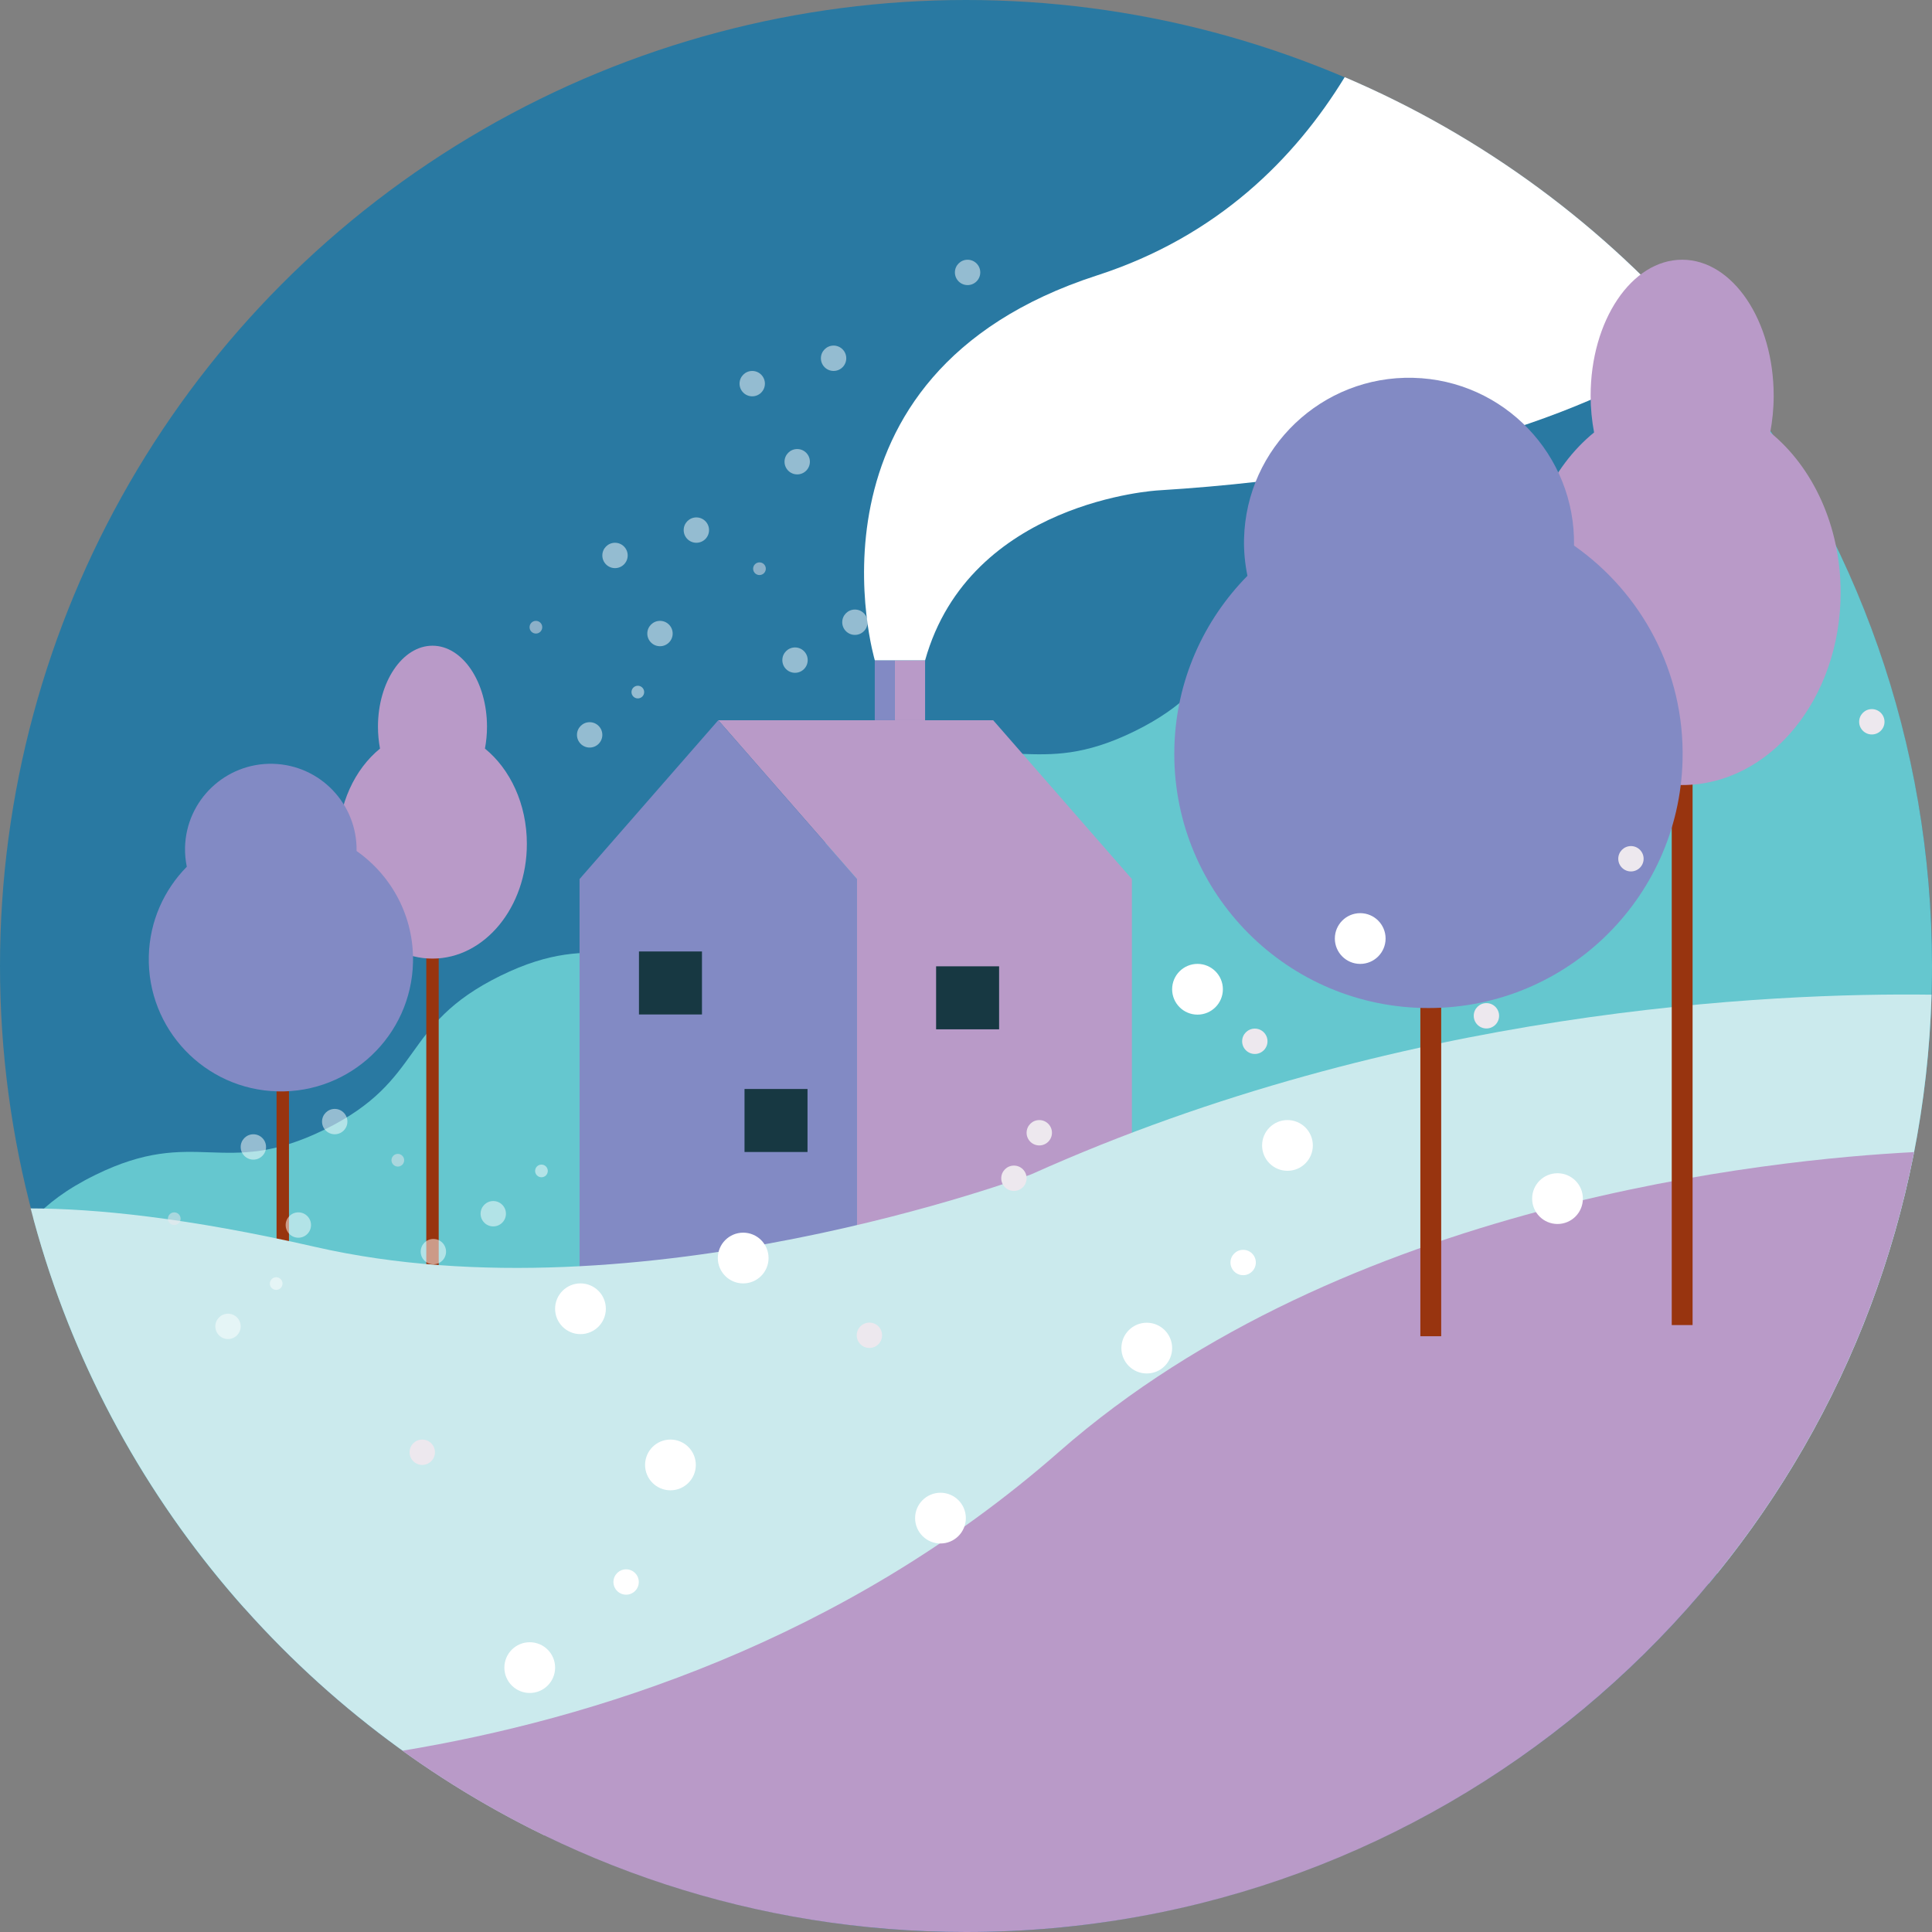 <?xml version="1.0" ?><svg enable-background="new 0 0 128 128" id="Layer_1" version="1.1" viewBox="0 0 128 128" xml:space="preserve" xmlns="http://www.w3.org/2000/svg" xmlns:xlink="http://www.w3.org/1999/xlink"><rect x="0" y="0" width="128" height="128" fill="#808080" stroke="none"/><g><g><g><g><g><circle cx="64" cy="64" fill="#2979A2" r="64"/></g></g></g><g><g><g><path d="M128,64c0,15.56-5.55,29.82-14.77,40.91l-97.05,1.63C9.68,99.25,4.83,90.46,2.22,80.75       c0.92-0.98,2.15-1.95,4.08-2.9c6.71-3.3,8.48,0.29,15.2-3.01c6.71-3.3,4.94-6.89,11.65-10.19c6.72-3.3,8.48,0.29,15.19-3.01       c6.71-3.3,4.95-6.89,11.66-10.19c6.71-3.3,8.47,0.29,15.18-3.01s4.95-6.89,11.66-10.19c6.71-3.3,8.48,0.29,15.19-3.01       c6.71-3.3,4.94-6.89,11.65-10.19c0.28-0.14,0.55-0.26,0.82-0.37C122.96,35.53,128,49.17,128,64z" fill="#65C7CF"/></g></g></g><g><g><g><g><g><rect fill="#B99AC8" height="3.965" width="2.003" x="59.287" y="43.752"/></g></g></g><g><g><g><polygon fill="#828AC4" points="58.842,43.752 57.956,43.752 57.956,47.716 58.842,47.716 59.287,47.716 59.287,43.752                 "/></g></g></g></g><g><g><g><g><polygon fill="#B99AC8" points="65.8,47.717 47.588,47.717 56.779,58.24 56.779,84.499 74.991,84.499 74.991,58.24                 "/></g></g></g><g><g><g><polygon fill="#828AC4" points="47.588,47.717 38.397,58.24 38.397,84.499 56.609,84.499 56.779,84.499 56.779,58.24                 "/></g></g></g></g></g><g><g><g><rect fill="#98340F" height="23.883" width="0.822" x="28.243" y="60.938"/></g></g></g><g><g><g><path d="M32.129,49.596c0.087-0.461,0.136-0.945,0.136-1.447c0-2.965-1.617-5.369-3.612-5.369       s-3.612,2.404-3.612,5.369c0,0.502,0.05,0.986,0.136,1.447c-1.675,1.363-2.779,3.682-2.779,6.316       c0,4.196,2.8,7.598,6.254,7.598s6.254-3.402,6.254-7.598C34.908,53.279,33.805,50.959,32.129,49.596z" fill="#B99AC8"/></g></g></g><g><g><g><rect fill="#98340F" height="23.928" width="0.822" x="18.323" y="61.334"/></g></g></g><g><g><g><path d="M23.624,56.382c0.052-3.117-2.417-5.7-5.54-5.778c-3.139-0.078-5.747,2.402-5.825,5.541       c-0.011,0.439,0.033,0.866,0.117,1.278c-1.503,1.528-2.459,3.602-2.517,5.914c-0.121,4.833,3.699,8.849,8.533,8.97       s8.849-3.699,8.97-8.533C27.438,60.728,25.947,58.008,23.624,56.382z" fill="#828AC4"/></g></g></g><g><g><g><path d="M127.97,65.9c-0.42,14.51-5.66,27.8-14.19,38.33l-77.7,17.37C19.4,113.51,6.76,98.37,2.03,80.06       c4.25,0.01,10.33,0.6,18.85,2.55c21.55,4.93,47.45-4.81,47.45-4.81C92.78,66.82,117.41,65.76,127.97,65.9z" fill="#CBEAED"/></g></g></g><g><g><g><path d="M126.81,76.33C121.07,105.78,95.13,128,64,128c-13.94,0-26.83-4.45-37.34-12.01       c12.45-2.06,29.15-7.21,43.51-19.81C89.04,79.63,117.41,76.81,126.81,76.33z" fill="#B99AC8"/></g></g></g><g><g><g><rect fill="#173842" height="4.174" width="4.174" x="42.333" y="63.037"/></g></g></g><g><g><g><rect fill="#173842" height="4.174" width="4.174" x="49.326" y="72.148"/></g></g></g><g><g><g><rect fill="#173842" height="4.174" width="4.174" x="62.019" y="64.021"/></g></g></g><g><g><g><path d="M112.73,22.5c-6.53,4.46-17.54,8.85-36,9.99c0,0-12.48,0.68-15.44,11.26h-3.33       c0,0-5.63-18.91,14.71-25.5c8.02-2.59,13.15-7.79,16.42-13.14C98.27,9.02,106.35,15.02,112.73,22.5z" fill="#FFFFFF"/></g></g></g><g><g><g><rect fill="#98340F" height="40.097" width="1.381" x="110.757" y="47.692"/></g></g></g><g><g><g><path d="M117.282,28.651c0.145-0.774,0.229-1.586,0.229-2.429c0-4.979-2.715-9.015-6.064-9.015       s-6.064,4.036-6.064,9.015c0,0.843,0.084,1.655,0.229,2.429c-2.813,2.289-4.666,6.183-4.666,10.604       c0,7.045,4.701,12.756,10.5,12.756s10.5-5.711,10.5-12.756C121.948,34.833,120.095,30.939,117.282,28.651z" fill="#B99AC8"/></g></g></g><g><g><g><rect fill="#98340F" height="40.173" width="1.381" x="94.102" y="48.356"/></g></g></g><g><g><g><path d="M104.283,36.146c0.101-5.997-4.65-10.965-10.657-11.115c-6.038-0.151-11.055,4.621-11.205,10.659       c-0.021,0.844,0.063,1.665,0.225,2.459c-2.892,2.939-4.73,6.928-4.841,11.376c-0.232,9.298,7.116,17.023,16.414,17.255       c9.298,0.232,17.023-7.116,17.255-16.414C111.62,44.505,108.751,39.274,104.283,36.146z" fill="#828AC4"/></g></g></g></g><g opacity="0.5"><g><circle cx="16.786" cy="75.989" fill="#FFFFFF" r="0.84"/></g><g><circle cx="22.176" cy="74.308" fill="#FFFFFF" r="0.84"/></g><g><circle cx="15.106" cy="87.876" fill="#FFFFFF" r="0.84"/></g><g><circle cx="28.712" cy="82.924" fill="#FFFFFF" r="0.84"/></g><g><circle cx="19.766" cy="81.162" fill="#FFFFFF" r="0.84"/></g><g><circle cx="11.545" cy="80.742" fill="#EDE8EE" r="0.42"/></g><g><circle cx="18.298" cy="85.04" fill="#FFFFFF" r="0.42"/></g><g><circle cx="32.68" cy="80.412" fill="#FFFFFF" r="0.84"/></g><g><circle cx="35.873" cy="77.577" fill="#FFFFFF" r="0.42"/></g><g><circle cx="26.357" cy="76.868" fill="#EDE8EE" r="0.42"/></g></g><g opacity="0.5"><g><circle cx="40.746" cy="36.8" fill="#FFFFFF" r="0.84"/></g><g><circle cx="46.136" cy="35.12" fill="#FFFFFF" r="0.84"/></g><g><circle cx="39.066" cy="48.687" fill="#FFFFFF" r="0.84"/></g><g><circle cx="52.672" cy="43.735" fill="#FFFFFF" r="0.84"/></g><g><circle cx="43.726" cy="41.974" fill="#FFFFFF" r="0.84"/></g><g><circle cx="49.837" cy="25.417" fill="#FFFFFF" r="0.84"/></g><g><circle cx="55.227" cy="23.736" fill="#FFFFFF" r="0.84"/></g><g><circle cx="64.105" cy="18.048" fill="#FFFFFF" r="0.84"/></g><g><circle cx="52.817" cy="30.59" fill="#FFFFFF" r="0.84"/></g><g><circle cx="35.505" cy="41.554" fill="#EDE8EE" r="0.42"/></g><g><circle cx="42.258" cy="45.852" fill="#FFFFFF" r="0.42"/></g><g><circle cx="56.64" cy="41.224" fill="#FFFFFF" r="0.84"/></g><g><circle cx="59.833" cy="38.388" fill="#FFFFFF" r="0.42"/></g><g><circle cx="50.317" cy="37.679" fill="#EDE8EE" r="0.42"/></g></g><g><g><circle cx="38.458" cy="86.709" fill="#FFFFFF" r="1.681"/></g><g><circle cx="49.238" cy="83.348" fill="#FFFFFF" r="1.681"/></g><g><circle cx="35.097" cy="110.483" fill="#FFFFFF" r="1.681"/></g><g><circle cx="62.309" cy="100.579" fill="#FFFFFF" r="1.681"/></g><g><circle cx="44.419" cy="97.056" fill="#FFFFFF" r="1.681"/></g><g><circle cx="27.976" cy="96.215" fill="#EDE8EE" r="0.84"/></g><g><circle cx="41.482" cy="104.812" fill="#FFFFFF" r="0.84"/></g><g><circle cx="57.6" cy="88.466" fill="#EDE8EE" r="0.84"/></g><g><circle cx="67.175" cy="78.063" fill="#EDE8EE" r="0.84"/></g><g><circle cx="83.135" cy="68.988" fill="#EDE8EE" r="0.84"/></g></g><g><g><circle cx="79.338" cy="65.541" fill="#FFFFFF" r="1.681"/></g><g><circle cx="90.118" cy="62.18" fill="#FFFFFF" r="1.681"/></g><g><circle cx="75.976" cy="89.315" fill="#FFFFFF" r="1.681"/></g><g><circle cx="103.189" cy="79.411" fill="#FFFFFF" r="1.681"/></g><g><circle cx="85.298" cy="75.888" fill="#FFFFFF" r="1.681"/></g><g><circle cx="68.855" cy="75.048" fill="#EDE8EE" r="0.84"/></g><g><circle cx="82.362" cy="83.644" fill="#FFFFFF" r="0.84"/></g><g><circle cx="98.479" cy="67.299" fill="#EDE8EE" r="0.84"/></g><g><circle cx="108.054" cy="56.895" fill="#EDE8EE" r="0.84"/></g><g><circle cx="124.014" cy="47.82" fill="#EDE8EE" r="0.84"/></g></g></g></svg>